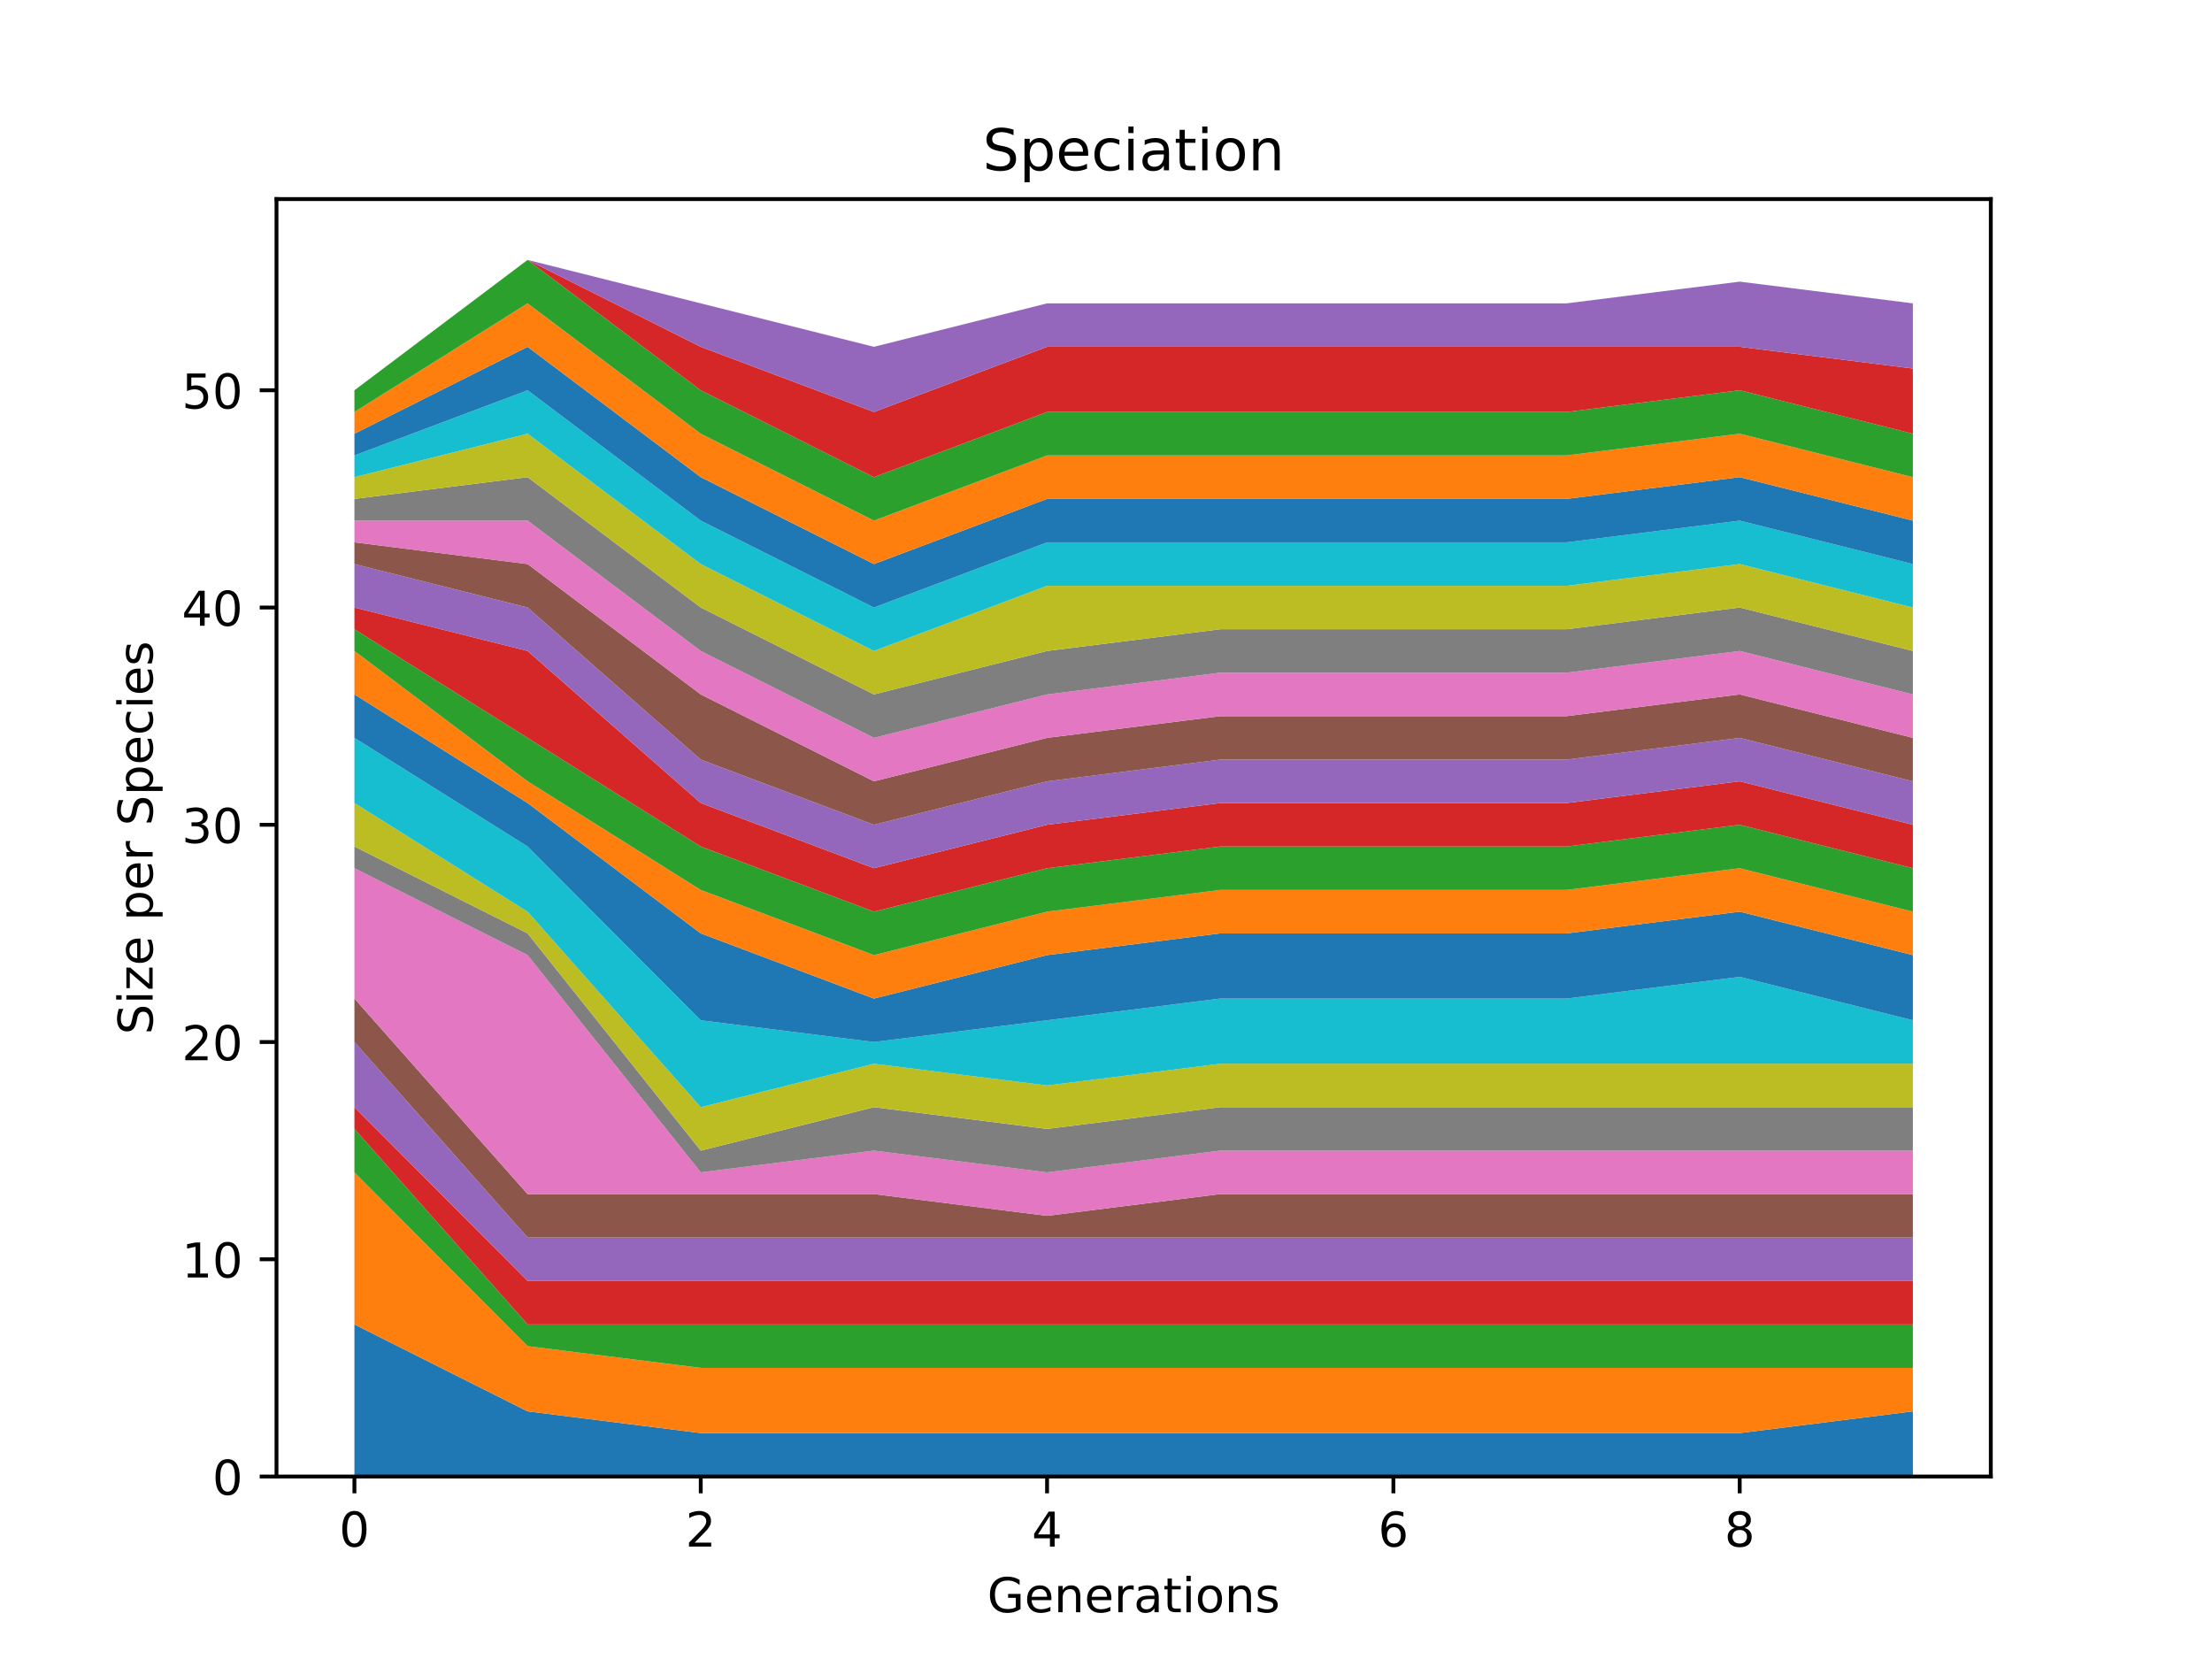 <?xml version="1.0" encoding="utf-8" standalone="no"?>
<!DOCTYPE svg PUBLIC "-//W3C//DTD SVG 1.1//EN"
  "http://www.w3.org/Graphics/SVG/1.1/DTD/svg11.dtd">
<!-- Created with matplotlib (http://matplotlib.org/) -->
<svg height="345.6pt" version="1.1" viewBox="0 0 460.8 345.6" width="460.8pt" xmlns="http://www.w3.org/2000/svg" xmlns:xlink="http://www.w3.org/1999/xlink">
 <defs>
  <style type="text/css">
*{stroke-linecap:butt;stroke-linejoin:round;}
  </style>
 </defs>
 <g id="figure_1">
  <g id="patch_1">
   <path d="M 0 345.6 
L 460.8 345.6 
L 460.8 0 
L 0 0 
z
" style="fill:#ffffff;"/>
  </g>
  <g id="axes_1">
   <g id="patch_2">
    <path d="M 57.6 307.584 
L 414.72 307.584 
L 414.72 41.472 
L 57.6 41.472 
z
" style="fill:#ffffff;"/>
   </g>
   <g id="PolyCollection_1">
    <path clip-path="url(#pe010263b0f)" d="M 73.833 275.904 
L 73.833 307.584 
L 109.905 307.584 
L 145.978 307.584 
L 182.051 307.584 
L 218.124 307.584 
L 254.196 307.584 
L 290.269 307.584 
L 326.342 307.584 
L 362.415 307.584 
L 398.487 307.584 
L 398.487 294.007 
L 398.487 294.007 
L 362.415 298.533 
L 326.342 298.533 
L 290.269 298.533 
L 254.196 298.533 
L 218.124 298.533 
L 182.051 298.533 
L 145.978 298.533 
L 109.905 294.007 
L 73.833 275.904 
z
" style="fill:#1f77b4;"/>
   </g>
   <g id="PolyCollection_2">
    <path clip-path="url(#pe010263b0f)" d="M 73.833 244.224 
L 73.833 275.904 
L 109.905 294.007 
L 145.978 298.533 
L 182.051 298.533 
L 218.124 298.533 
L 254.196 298.533 
L 290.269 298.533 
L 326.342 298.533 
L 362.415 298.533 
L 398.487 294.007 
L 398.487 284.955 
L 398.487 284.955 
L 362.415 284.955 
L 326.342 284.955 
L 290.269 284.955 
L 254.196 284.955 
L 218.124 284.955 
L 182.051 284.955 
L 145.978 284.955 
L 109.905 280.43 
L 73.833 244.224 
z
" style="fill:#ff7f0e;"/>
   </g>
   <g id="PolyCollection_3">
    <path clip-path="url(#pe010263b0f)" d="M 73.833 235.173 
L 73.833 244.224 
L 109.905 280.43 
L 145.978 284.955 
L 182.051 284.955 
L 218.124 284.955 
L 254.196 284.955 
L 290.269 284.955 
L 326.342 284.955 
L 362.415 284.955 
L 398.487 284.955 
L 398.487 275.904 
L 398.487 275.904 
L 362.415 275.904 
L 326.342 275.904 
L 290.269 275.904 
L 254.196 275.904 
L 218.124 275.904 
L 182.051 275.904 
L 145.978 275.904 
L 109.905 275.904 
L 73.833 235.173 
z
" style="fill:#2ca02c;"/>
   </g>
   <g id="PolyCollection_4">
    <path clip-path="url(#pe010263b0f)" d="M 73.833 230.647 
L 73.833 235.173 
L 109.905 275.904 
L 145.978 275.904 
L 182.051 275.904 
L 218.124 275.904 
L 254.196 275.904 
L 290.269 275.904 
L 326.342 275.904 
L 362.415 275.904 
L 398.487 275.904 
L 398.487 266.853 
L 398.487 266.853 
L 362.415 266.853 
L 326.342 266.853 
L 290.269 266.853 
L 254.196 266.853 
L 218.124 266.853 
L 182.051 266.853 
L 145.978 266.853 
L 109.905 266.853 
L 73.833 230.647 
z
" style="fill:#d62728;"/>
   </g>
   <g id="PolyCollection_5">
    <path clip-path="url(#pe010263b0f)" d="M 73.833 217.07 
L 73.833 230.647 
L 109.905 266.853 
L 145.978 266.853 
L 182.051 266.853 
L 218.124 266.853 
L 254.196 266.853 
L 290.269 266.853 
L 326.342 266.853 
L 362.415 266.853 
L 398.487 266.853 
L 398.487 257.801 
L 398.487 257.801 
L 362.415 257.801 
L 326.342 257.801 
L 290.269 257.801 
L 254.196 257.801 
L 218.124 257.801 
L 182.051 257.801 
L 145.978 257.801 
L 109.905 257.801 
L 73.833 217.07 
z
" style="fill:#9467bd;"/>
   </g>
   <g id="PolyCollection_6">
    <path clip-path="url(#pe010263b0f)" d="M 73.833 208.018 
L 73.833 217.07 
L 109.905 257.801 
L 145.978 257.801 
L 182.051 257.801 
L 218.124 257.801 
L 254.196 257.801 
L 290.269 257.801 
L 326.342 257.801 
L 362.415 257.801 
L 398.487 257.801 
L 398.487 248.75 
L 398.487 248.75 
L 362.415 248.75 
L 326.342 248.75 
L 290.269 248.75 
L 254.196 248.75 
L 218.124 253.275 
L 182.051 248.75 
L 145.978 248.75 
L 109.905 248.75 
L 73.833 208.018 
z
" style="fill:#8c564b;"/>
   </g>
   <g id="PolyCollection_7">
    <path clip-path="url(#pe010263b0f)" d="M 73.833 180.864 
L 73.833 208.018 
L 109.905 248.75 
L 145.978 248.75 
L 182.051 248.75 
L 218.124 253.275 
L 254.196 248.75 
L 290.269 248.75 
L 326.342 248.75 
L 362.415 248.75 
L 398.487 248.75 
L 398.487 239.698 
L 398.487 239.698 
L 362.415 239.698 
L 326.342 239.698 
L 290.269 239.698 
L 254.196 239.698 
L 218.124 244.224 
L 182.051 239.698 
L 145.978 244.224 
L 109.905 198.967 
L 73.833 180.864 
z
" style="fill:#e377c2;"/>
   </g>
   <g id="PolyCollection_8">
    <path clip-path="url(#pe010263b0f)" d="M 73.833 176.338 
L 73.833 180.864 
L 109.905 198.967 
L 145.978 244.224 
L 182.051 239.698 
L 218.124 244.224 
L 254.196 239.698 
L 290.269 239.698 
L 326.342 239.698 
L 362.415 239.698 
L 398.487 239.698 
L 398.487 230.647 
L 398.487 230.647 
L 362.415 230.647 
L 326.342 230.647 
L 290.269 230.647 
L 254.196 230.647 
L 218.124 235.173 
L 182.051 230.647 
L 145.978 239.698 
L 109.905 194.441 
L 73.833 176.338 
z
" style="fill:#7f7f7f;"/>
   </g>
   <g id="PolyCollection_9">
    <path clip-path="url(#pe010263b0f)" d="M 73.833 167.287 
L 73.833 176.338 
L 109.905 194.441 
L 145.978 239.698 
L 182.051 230.647 
L 218.124 235.173 
L 254.196 230.647 
L 290.269 230.647 
L 326.342 230.647 
L 362.415 230.647 
L 398.487 230.647 
L 398.487 221.595 
L 398.487 221.595 
L 362.415 221.595 
L 326.342 221.595 
L 290.269 221.595 
L 254.196 221.595 
L 218.124 226.121 
L 182.051 221.595 
L 145.978 230.647 
L 109.905 189.915 
L 73.833 167.287 
z
" style="fill:#bcbd22;"/>
   </g>
   <g id="PolyCollection_10">
    <path clip-path="url(#pe010263b0f)" d="M 73.833 153.71 
L 73.833 167.287 
L 109.905 189.915 
L 145.978 230.647 
L 182.051 221.595 
L 218.124 226.121 
L 254.196 221.595 
L 290.269 221.595 
L 326.342 221.595 
L 362.415 221.595 
L 398.487 221.595 
L 398.487 212.544 
L 398.487 212.544 
L 362.415 203.493 
L 326.342 208.018 
L 290.269 208.018 
L 254.196 208.018 
L 218.124 212.544 
L 182.051 217.07 
L 145.978 212.544 
L 109.905 176.338 
L 73.833 153.71 
z
" style="fill:#17becf;"/>
   </g>
   <g id="PolyCollection_11">
    <path clip-path="url(#pe010263b0f)" d="M 73.833 144.658 
L 73.833 153.71 
L 109.905 176.338 
L 145.978 212.544 
L 182.051 217.07 
L 218.124 212.544 
L 254.196 208.018 
L 290.269 208.018 
L 326.342 208.018 
L 362.415 203.493 
L 398.487 212.544 
L 398.487 198.967 
L 398.487 198.967 
L 362.415 189.915 
L 326.342 194.441 
L 290.269 194.441 
L 254.196 194.441 
L 218.124 198.967 
L 182.051 208.018 
L 145.978 194.441 
L 109.905 167.287 
L 73.833 144.658 
z
" style="fill:#1f77b4;"/>
   </g>
   <g id="PolyCollection_12">
    <path clip-path="url(#pe010263b0f)" d="M 73.833 135.607 
L 73.833 144.658 
L 109.905 167.287 
L 145.978 194.441 
L 182.051 208.018 
L 218.124 198.967 
L 254.196 194.441 
L 290.269 194.441 
L 326.342 194.441 
L 362.415 189.915 
L 398.487 198.967 
L 398.487 189.915 
L 398.487 189.915 
L 362.415 180.864 
L 326.342 185.39 
L 290.269 185.39 
L 254.196 185.39 
L 218.124 189.915 
L 182.051 198.967 
L 145.978 185.39 
L 109.905 162.761 
L 73.833 135.607 
z
" style="fill:#ff7f0e;"/>
   </g>
   <g id="PolyCollection_13">
    <path clip-path="url(#pe010263b0f)" d="M 73.833 131.081 
L 73.833 135.607 
L 109.905 162.761 
L 145.978 185.39 
L 182.051 198.967 
L 218.124 189.915 
L 254.196 185.39 
L 290.269 185.39 
L 326.342 185.39 
L 362.415 180.864 
L 398.487 189.915 
L 398.487 180.864 
L 398.487 180.864 
L 362.415 171.813 
L 326.342 176.338 
L 290.269 176.338 
L 254.196 176.338 
L 218.124 180.864 
L 182.051 189.915 
L 145.978 176.338 
L 109.905 153.71 
L 73.833 131.081 
z
" style="fill:#2ca02c;"/>
   </g>
   <g id="PolyCollection_14">
    <path clip-path="url(#pe010263b0f)" d="M 73.833 126.555 
L 73.833 131.081 
L 109.905 153.71 
L 145.978 176.338 
L 182.051 189.915 
L 218.124 180.864 
L 254.196 176.338 
L 290.269 176.338 
L 326.342 176.338 
L 362.415 171.813 
L 398.487 180.864 
L 398.487 171.813 
L 398.487 171.813 
L 362.415 162.761 
L 326.342 167.287 
L 290.269 167.287 
L 254.196 167.287 
L 218.124 171.813 
L 182.051 180.864 
L 145.978 167.287 
L 109.905 135.607 
L 73.833 126.555 
z
" style="fill:#d62728;"/>
   </g>
   <g id="PolyCollection_15">
    <path clip-path="url(#pe010263b0f)" d="M 73.833 117.504 
L 73.833 126.555 
L 109.905 135.607 
L 145.978 167.287 
L 182.051 180.864 
L 218.124 171.813 
L 254.196 167.287 
L 290.269 167.287 
L 326.342 167.287 
L 362.415 162.761 
L 398.487 171.813 
L 398.487 162.761 
L 398.487 162.761 
L 362.415 153.71 
L 326.342 158.235 
L 290.269 158.235 
L 254.196 158.235 
L 218.124 162.761 
L 182.051 171.813 
L 145.978 158.235 
L 109.905 126.555 
L 73.833 117.504 
z
" style="fill:#9467bd;"/>
   </g>
   <g id="PolyCollection_16">
    <path clip-path="url(#pe010263b0f)" d="M 73.833 112.978 
L 73.833 117.504 
L 109.905 126.555 
L 145.978 158.235 
L 182.051 171.813 
L 218.124 162.761 
L 254.196 158.235 
L 290.269 158.235 
L 326.342 158.235 
L 362.415 153.71 
L 398.487 162.761 
L 398.487 153.71 
L 398.487 153.71 
L 362.415 144.658 
L 326.342 149.184 
L 290.269 149.184 
L 254.196 149.184 
L 218.124 153.71 
L 182.051 162.761 
L 145.978 144.658 
L 109.905 117.504 
L 73.833 112.978 
z
" style="fill:#8c564b;"/>
   </g>
   <g id="PolyCollection_17">
    <path clip-path="url(#pe010263b0f)" d="M 73.833 108.453 
L 73.833 112.978 
L 109.905 117.504 
L 145.978 144.658 
L 182.051 162.761 
L 218.124 153.71 
L 254.196 149.184 
L 290.269 149.184 
L 326.342 149.184 
L 362.415 144.658 
L 398.487 153.71 
L 398.487 144.658 
L 398.487 144.658 
L 362.415 135.607 
L 326.342 140.133 
L 290.269 140.133 
L 254.196 140.133 
L 218.124 144.658 
L 182.051 153.71 
L 145.978 135.607 
L 109.905 108.453 
L 73.833 108.453 
z
" style="fill:#e377c2;"/>
   </g>
   <g id="PolyCollection_18">
    <path clip-path="url(#pe010263b0f)" d="M 73.833 103.927 
L 73.833 108.453 
L 109.905 108.453 
L 145.978 135.607 
L 182.051 153.71 
L 218.124 144.658 
L 254.196 140.133 
L 290.269 140.133 
L 326.342 140.133 
L 362.415 135.607 
L 398.487 144.658 
L 398.487 135.607 
L 398.487 135.607 
L 362.415 126.555 
L 326.342 131.081 
L 290.269 131.081 
L 254.196 131.081 
L 218.124 135.607 
L 182.051 144.658 
L 145.978 126.555 
L 109.905 99.401 
L 73.833 103.927 
z
" style="fill:#7f7f7f;"/>
   </g>
   <g id="PolyCollection_19">
    <path clip-path="url(#pe010263b0f)" d="M 73.833 99.401 
L 73.833 103.927 
L 109.905 99.401 
L 145.978 126.555 
L 182.051 144.658 
L 218.124 135.607 
L 254.196 131.081 
L 290.269 131.081 
L 326.342 131.081 
L 362.415 126.555 
L 398.487 135.607 
L 398.487 126.555 
L 398.487 126.555 
L 362.415 117.504 
L 326.342 122.03 
L 290.269 122.03 
L 254.196 122.03 
L 218.124 122.03 
L 182.051 135.607 
L 145.978 117.504 
L 109.905 90.35 
L 73.833 99.401 
z
" style="fill:#bcbd22;"/>
   </g>
   <g id="PolyCollection_20">
    <path clip-path="url(#pe010263b0f)" d="M 73.833 94.875 
L 73.833 99.401 
L 109.905 90.35 
L 145.978 117.504 
L 182.051 135.607 
L 218.124 122.03 
L 254.196 122.03 
L 290.269 122.03 
L 326.342 122.03 
L 362.415 117.504 
L 398.487 126.555 
L 398.487 117.504 
L 398.487 117.504 
L 362.415 108.453 
L 326.342 112.978 
L 290.269 112.978 
L 254.196 112.978 
L 218.124 112.978 
L 182.051 126.555 
L 145.978 108.453 
L 109.905 81.298 
L 73.833 94.875 
z
" style="fill:#17becf;"/>
   </g>
   <g id="PolyCollection_21">
    <path clip-path="url(#pe010263b0f)" d="M 73.833 90.35 
L 73.833 94.875 
L 109.905 81.298 
L 145.978 108.453 
L 182.051 126.555 
L 218.124 112.978 
L 254.196 112.978 
L 290.269 112.978 
L 326.342 112.978 
L 362.415 108.453 
L 398.487 117.504 
L 398.487 108.453 
L 398.487 108.453 
L 362.415 99.401 
L 326.342 103.927 
L 290.269 103.927 
L 254.196 103.927 
L 218.124 103.927 
L 182.051 117.504 
L 145.978 99.401 
L 109.905 72.247 
L 73.833 90.35 
z
" style="fill:#1f77b4;"/>
   </g>
   <g id="PolyCollection_22">
    <path clip-path="url(#pe010263b0f)" d="M 73.833 85.824 
L 73.833 90.35 
L 109.905 72.247 
L 145.978 99.401 
L 182.051 117.504 
L 218.124 103.927 
L 254.196 103.927 
L 290.269 103.927 
L 326.342 103.927 
L 362.415 99.401 
L 398.487 108.453 
L 398.487 99.401 
L 398.487 99.401 
L 362.415 90.35 
L 326.342 94.875 
L 290.269 94.875 
L 254.196 94.875 
L 218.124 94.875 
L 182.051 108.453 
L 145.978 90.35 
L 109.905 63.195 
L 73.833 85.824 
z
" style="fill:#ff7f0e;"/>
   </g>
   <g id="PolyCollection_23">
    <path clip-path="url(#pe010263b0f)" d="M 73.833 81.298 
L 73.833 85.824 
L 109.905 63.195 
L 145.978 90.35 
L 182.051 108.453 
L 218.124 94.875 
L 254.196 94.875 
L 290.269 94.875 
L 326.342 94.875 
L 362.415 90.35 
L 398.487 99.401 
L 398.487 90.35 
L 398.487 90.35 
L 362.415 81.298 
L 326.342 85.824 
L 290.269 85.824 
L 254.196 85.824 
L 218.124 85.824 
L 182.051 99.401 
L 145.978 81.298 
L 109.905 54.144 
L 73.833 81.298 
z
" style="fill:#2ca02c;"/>
   </g>
   <g id="PolyCollection_24">
    <path clip-path="url(#pe010263b0f)" d="M 73.833 81.298 
L 73.833 81.298 
L 109.905 54.144 
L 145.978 81.298 
L 182.051 99.401 
L 218.124 85.824 
L 254.196 85.824 
L 290.269 85.824 
L 326.342 85.824 
L 362.415 81.298 
L 398.487 90.35 
L 398.487 76.773 
L 398.487 76.773 
L 362.415 72.247 
L 326.342 72.247 
L 290.269 72.247 
L 254.196 72.247 
L 218.124 72.247 
L 182.051 85.824 
L 145.978 72.247 
L 109.905 54.144 
L 73.833 81.298 
z
" style="fill:#d62728;"/>
   </g>
   <g id="PolyCollection_25">
    <path clip-path="url(#pe010263b0f)" d="M 73.833 81.298 
L 73.833 81.298 
L 109.905 54.144 
L 145.978 72.247 
L 182.051 85.824 
L 218.124 72.247 
L 254.196 72.247 
L 290.269 72.247 
L 326.342 72.247 
L 362.415 72.247 
L 398.487 76.773 
L 398.487 63.195 
L 398.487 63.195 
L 362.415 58.67 
L 326.342 63.195 
L 290.269 63.195 
L 254.196 63.195 
L 218.124 63.195 
L 182.051 72.247 
L 145.978 63.195 
L 109.905 54.144 
L 73.833 81.298 
z
" style="fill:#9467bd;"/>
   </g>
   <g id="matplotlib.axis_1">
    <g id="xtick_1">
     <g id="line2d_1">
      <defs>
       <path d="M 0 0 
L 0 3.5 
" id="m2b6fad2e27" style="stroke:#000000;stroke-width:0.8;"/>
      </defs>
      <g>
       <use style="stroke:#000000;stroke-width:0.8;" x="73.833" xlink:href="#m2b6fad2e27" y="307.584"/>
      </g>
     </g>
     <g id="text_1">
      <!-- 0 -->
      <defs>
       <path d="M 31.781 66.406 
Q 24.172 66.406 20.328 58.906 
Q 16.5 51.422 16.5 36.375 
Q 16.5 21.391 20.328 13.891 
Q 24.172 6.391 31.781 6.391 
Q 39.453 6.391 43.281 13.891 
Q 47.125 21.391 47.125 36.375 
Q 47.125 51.422 43.281 58.906 
Q 39.453 66.406 31.781 66.406 
z
M 31.781 74.219 
Q 44.047 74.219 50.516 64.516 
Q 56.984 54.828 56.984 36.375 
Q 56.984 17.969 50.516 8.266 
Q 44.047 -1.422 31.781 -1.422 
Q 19.531 -1.422 13.062 8.266 
Q 6.594 17.969 6.594 36.375 
Q 6.594 54.828 13.062 64.516 
Q 19.531 74.219 31.781 74.219 
z
" id="DejaVuSans-30"/>
      </defs>
      <g transform="translate(70.651 322.182)scale(0.1 -0.1)">
       <use xlink:href="#DejaVuSans-30"/>
      </g>
     </g>
    </g>
    <g id="xtick_2">
     <g id="line2d_2">
      <g>
       <use style="stroke:#000000;stroke-width:0.8;" x="145.978" xlink:href="#m2b6fad2e27" y="307.584"/>
      </g>
     </g>
     <g id="text_2">
      <!-- 2 -->
      <defs>
       <path d="M 19.188 8.297 
L 53.609 8.297 
L 53.609 0 
L 7.328 0 
L 7.328 8.297 
Q 12.938 14.109 22.625 23.891 
Q 32.328 33.688 34.812 36.531 
Q 39.547 41.844 41.422 45.531 
Q 43.312 49.219 43.312 52.781 
Q 43.312 58.594 39.234 62.25 
Q 35.156 65.922 28.609 65.922 
Q 23.969 65.922 18.812 64.312 
Q 13.672 62.703 7.812 59.422 
L 7.812 69.391 
Q 13.766 71.781 18.938 73 
Q 24.125 74.219 28.422 74.219 
Q 39.75 74.219 46.484 68.547 
Q 53.219 62.891 53.219 53.422 
Q 53.219 48.922 51.531 44.891 
Q 49.859 40.875 45.406 35.406 
Q 44.188 33.984 37.641 27.219 
Q 31.109 20.453 19.188 8.297 
z
" id="DejaVuSans-32"/>
      </defs>
      <g transform="translate(142.797 322.182)scale(0.1 -0.1)">
       <use xlink:href="#DejaVuSans-32"/>
      </g>
     </g>
    </g>
    <g id="xtick_3">
     <g id="line2d_3">
      <g>
       <use style="stroke:#000000;stroke-width:0.8;" x="218.124" xlink:href="#m2b6fad2e27" y="307.584"/>
      </g>
     </g>
     <g id="text_3">
      <!-- 4 -->
      <defs>
       <path d="M 37.797 64.312 
L 12.891 25.391 
L 37.797 25.391 
z
M 35.203 72.906 
L 47.609 72.906 
L 47.609 25.391 
L 58.016 25.391 
L 58.016 17.188 
L 47.609 17.188 
L 47.609 0 
L 37.797 0 
L 37.797 17.188 
L 4.891 17.188 
L 4.891 26.703 
z
" id="DejaVuSans-34"/>
      </defs>
      <g transform="translate(214.942 322.182)scale(0.1 -0.1)">
       <use xlink:href="#DejaVuSans-34"/>
      </g>
     </g>
    </g>
    <g id="xtick_4">
     <g id="line2d_4">
      <g>
       <use style="stroke:#000000;stroke-width:0.8;" x="290.269" xlink:href="#m2b6fad2e27" y="307.584"/>
      </g>
     </g>
     <g id="text_4">
      <!-- 6 -->
      <defs>
       <path d="M 33.016 40.375 
Q 26.375 40.375 22.484 35.828 
Q 18.609 31.297 18.609 23.391 
Q 18.609 15.531 22.484 10.953 
Q 26.375 6.391 33.016 6.391 
Q 39.656 6.391 43.531 10.953 
Q 47.406 15.531 47.406 23.391 
Q 47.406 31.297 43.531 35.828 
Q 39.656 40.375 33.016 40.375 
z
M 52.594 71.297 
L 52.594 62.312 
Q 48.875 64.062 45.094 64.984 
Q 41.312 65.922 37.594 65.922 
Q 27.828 65.922 22.672 59.328 
Q 17.531 52.734 16.797 39.406 
Q 19.672 43.656 24.016 45.922 
Q 28.375 48.188 33.594 48.188 
Q 44.578 48.188 50.953 41.516 
Q 57.328 34.859 57.328 23.391 
Q 57.328 12.156 50.688 5.359 
Q 44.047 -1.422 33.016 -1.422 
Q 20.359 -1.422 13.672 8.266 
Q 6.984 17.969 6.984 36.375 
Q 6.984 53.656 15.188 63.938 
Q 23.391 74.219 37.203 74.219 
Q 40.922 74.219 44.703 73.484 
Q 48.484 72.75 52.594 71.297 
z
" id="DejaVuSans-36"/>
      </defs>
      <g transform="translate(287.088 322.182)scale(0.1 -0.1)">
       <use xlink:href="#DejaVuSans-36"/>
      </g>
     </g>
    </g>
    <g id="xtick_5">
     <g id="line2d_5">
      <g>
       <use style="stroke:#000000;stroke-width:0.8;" x="362.415" xlink:href="#m2b6fad2e27" y="307.584"/>
      </g>
     </g>
     <g id="text_5">
      <!-- 8 -->
      <defs>
       <path d="M 31.781 34.625 
Q 24.75 34.625 20.719 30.859 
Q 16.703 27.094 16.703 20.516 
Q 16.703 13.922 20.719 10.156 
Q 24.75 6.391 31.781 6.391 
Q 38.812 6.391 42.859 10.172 
Q 46.922 13.969 46.922 20.516 
Q 46.922 27.094 42.891 30.859 
Q 38.875 34.625 31.781 34.625 
z
M 21.922 38.812 
Q 15.578 40.375 12.031 44.719 
Q 8.5 49.078 8.5 55.328 
Q 8.5 64.062 14.719 69.141 
Q 20.953 74.219 31.781 74.219 
Q 42.672 74.219 48.875 69.141 
Q 55.078 64.062 55.078 55.328 
Q 55.078 49.078 51.531 44.719 
Q 48 40.375 41.703 38.812 
Q 48.828 37.156 52.797 32.312 
Q 56.781 27.484 56.781 20.516 
Q 56.781 9.906 50.312 4.234 
Q 43.844 -1.422 31.781 -1.422 
Q 19.734 -1.422 13.25 4.234 
Q 6.781 9.906 6.781 20.516 
Q 6.781 27.484 10.781 32.312 
Q 14.797 37.156 21.922 38.812 
z
M 18.312 54.391 
Q 18.312 48.734 21.844 45.562 
Q 25.391 42.391 31.781 42.391 
Q 38.141 42.391 41.719 45.562 
Q 45.312 48.734 45.312 54.391 
Q 45.312 60.062 41.719 63.234 
Q 38.141 66.406 31.781 66.406 
Q 25.391 66.406 21.844 63.234 
Q 18.312 60.062 18.312 54.391 
z
" id="DejaVuSans-38"/>
      </defs>
      <g transform="translate(359.233 322.182)scale(0.1 -0.1)">
       <use xlink:href="#DejaVuSans-38"/>
      </g>
     </g>
    </g>
    <g id="text_6">
     <!-- Generations -->
     <defs>
      <path d="M 59.516 10.406 
L 59.516 29.984 
L 43.406 29.984 
L 43.406 38.094 
L 69.281 38.094 
L 69.281 6.781 
Q 63.578 2.734 56.688 0.656 
Q 49.812 -1.422 42 -1.422 
Q 24.906 -1.422 15.25 8.562 
Q 5.609 18.562 5.609 36.375 
Q 5.609 54.25 15.25 64.234 
Q 24.906 74.219 42 74.219 
Q 49.125 74.219 55.547 72.453 
Q 61.969 70.703 67.391 67.281 
L 67.391 56.781 
Q 61.922 61.422 55.766 63.766 
Q 49.609 66.109 42.828 66.109 
Q 29.438 66.109 22.719 58.641 
Q 16.016 51.172 16.016 36.375 
Q 16.016 21.625 22.719 14.156 
Q 29.438 6.688 42.828 6.688 
Q 48.047 6.688 52.141 7.594 
Q 56.25 8.5 59.516 10.406 
z
" id="DejaVuSans-47"/>
      <path d="M 56.203 29.594 
L 56.203 25.203 
L 14.891 25.203 
Q 15.484 15.922 20.484 11.062 
Q 25.484 6.203 34.422 6.203 
Q 39.594 6.203 44.453 7.469 
Q 49.312 8.734 54.109 11.281 
L 54.109 2.781 
Q 49.266 0.734 44.188 -0.344 
Q 39.109 -1.422 33.891 -1.422 
Q 20.797 -1.422 13.156 6.188 
Q 5.516 13.812 5.516 26.812 
Q 5.516 40.234 12.766 48.109 
Q 20.016 56 32.328 56 
Q 43.359 56 49.781 48.891 
Q 56.203 41.797 56.203 29.594 
z
M 47.219 32.234 
Q 47.125 39.594 43.094 43.984 
Q 39.062 48.391 32.422 48.391 
Q 24.906 48.391 20.391 44.141 
Q 15.875 39.891 15.188 32.172 
z
" id="DejaVuSans-65"/>
      <path d="M 54.891 33.016 
L 54.891 0 
L 45.906 0 
L 45.906 32.719 
Q 45.906 40.484 42.875 44.328 
Q 39.844 48.188 33.797 48.188 
Q 26.516 48.188 22.312 43.547 
Q 18.109 38.922 18.109 30.906 
L 18.109 0 
L 9.078 0 
L 9.078 54.688 
L 18.109 54.688 
L 18.109 46.188 
Q 21.344 51.125 25.703 53.562 
Q 30.078 56 35.797 56 
Q 45.219 56 50.047 50.172 
Q 54.891 44.344 54.891 33.016 
z
" id="DejaVuSans-6e"/>
      <path d="M 41.109 46.297 
Q 39.594 47.172 37.812 47.578 
Q 36.031 48 33.891 48 
Q 26.266 48 22.188 43.047 
Q 18.109 38.094 18.109 28.812 
L 18.109 0 
L 9.078 0 
L 9.078 54.688 
L 18.109 54.688 
L 18.109 46.188 
Q 20.953 51.172 25.484 53.578 
Q 30.031 56 36.531 56 
Q 37.453 56 38.578 55.875 
Q 39.703 55.766 41.062 55.516 
z
" id="DejaVuSans-72"/>
      <path d="M 34.281 27.484 
Q 23.391 27.484 19.188 25 
Q 14.984 22.516 14.984 16.5 
Q 14.984 11.719 18.141 8.906 
Q 21.297 6.109 26.703 6.109 
Q 34.188 6.109 38.703 11.406 
Q 43.219 16.703 43.219 25.484 
L 43.219 27.484 
z
M 52.203 31.203 
L 52.203 0 
L 43.219 0 
L 43.219 8.297 
Q 40.141 3.328 35.547 0.953 
Q 30.953 -1.422 24.312 -1.422 
Q 15.922 -1.422 10.953 3.297 
Q 6 8.016 6 15.922 
Q 6 25.141 12.172 29.828 
Q 18.359 34.516 30.609 34.516 
L 43.219 34.516 
L 43.219 35.406 
Q 43.219 41.609 39.141 45 
Q 35.062 48.391 27.688 48.391 
Q 23 48.391 18.547 47.266 
Q 14.109 46.141 10.016 43.891 
L 10.016 52.203 
Q 14.938 54.109 19.578 55.047 
Q 24.219 56 28.609 56 
Q 40.484 56 46.344 49.844 
Q 52.203 43.703 52.203 31.203 
z
" id="DejaVuSans-61"/>
      <path d="M 18.312 70.219 
L 18.312 54.688 
L 36.812 54.688 
L 36.812 47.703 
L 18.312 47.703 
L 18.312 18.016 
Q 18.312 11.328 20.141 9.422 
Q 21.969 7.516 27.594 7.516 
L 36.812 7.516 
L 36.812 0 
L 27.594 0 
Q 17.188 0 13.234 3.875 
Q 9.281 7.766 9.281 18.016 
L 9.281 47.703 
L 2.688 47.703 
L 2.688 54.688 
L 9.281 54.688 
L 9.281 70.219 
z
" id="DejaVuSans-74"/>
      <path d="M 9.422 54.688 
L 18.406 54.688 
L 18.406 0 
L 9.422 0 
z
M 9.422 75.984 
L 18.406 75.984 
L 18.406 64.594 
L 9.422 64.594 
z
" id="DejaVuSans-69"/>
      <path d="M 30.609 48.391 
Q 23.391 48.391 19.188 42.75 
Q 14.984 37.109 14.984 27.297 
Q 14.984 17.484 19.156 11.844 
Q 23.344 6.203 30.609 6.203 
Q 37.797 6.203 41.984 11.859 
Q 46.188 17.531 46.188 27.297 
Q 46.188 37.016 41.984 42.703 
Q 37.797 48.391 30.609 48.391 
z
M 30.609 56 
Q 42.328 56 49.016 48.375 
Q 55.719 40.766 55.719 27.297 
Q 55.719 13.875 49.016 6.219 
Q 42.328 -1.422 30.609 -1.422 
Q 18.844 -1.422 12.172 6.219 
Q 5.516 13.875 5.516 27.297 
Q 5.516 40.766 12.172 48.375 
Q 18.844 56 30.609 56 
z
" id="DejaVuSans-6f"/>
      <path d="M 44.281 53.078 
L 44.281 44.578 
Q 40.484 46.531 36.375 47.5 
Q 32.281 48.484 27.875 48.484 
Q 21.188 48.484 17.844 46.438 
Q 14.5 44.391 14.5 40.281 
Q 14.5 37.156 16.891 35.375 
Q 19.281 33.594 26.516 31.984 
L 29.594 31.297 
Q 39.156 29.25 43.188 25.516 
Q 47.219 21.781 47.219 15.094 
Q 47.219 7.469 41.188 3.016 
Q 35.156 -1.422 24.609 -1.422 
Q 20.219 -1.422 15.453 -0.562 
Q 10.688 0.297 5.422 2 
L 5.422 11.281 
Q 10.406 8.688 15.234 7.391 
Q 20.062 6.109 24.812 6.109 
Q 31.156 6.109 34.562 8.281 
Q 37.984 10.453 37.984 14.406 
Q 37.984 18.062 35.516 20.016 
Q 33.062 21.969 24.703 23.781 
L 21.578 24.516 
Q 13.234 26.266 9.516 29.906 
Q 5.812 33.547 5.812 39.891 
Q 5.812 47.609 11.281 51.797 
Q 16.75 56 26.812 56 
Q 31.781 56 36.172 55.266 
Q 40.578 54.547 44.281 53.078 
z
" id="DejaVuSans-73"/>
     </defs>
     <g transform="translate(205.662 335.861)scale(0.1 -0.1)">
      <use xlink:href="#DejaVuSans-47"/>
      <use x="77.49" xlink:href="#DejaVuSans-65"/>
      <use x="139.014" xlink:href="#DejaVuSans-6e"/>
      <use x="202.393" xlink:href="#DejaVuSans-65"/>
      <use x="263.916" xlink:href="#DejaVuSans-72"/>
      <use x="305.029" xlink:href="#DejaVuSans-61"/>
      <use x="366.309" xlink:href="#DejaVuSans-74"/>
      <use x="405.518" xlink:href="#DejaVuSans-69"/>
      <use x="433.301" xlink:href="#DejaVuSans-6f"/>
      <use x="494.482" xlink:href="#DejaVuSans-6e"/>
      <use x="557.861" xlink:href="#DejaVuSans-73"/>
     </g>
    </g>
   </g>
   <g id="matplotlib.axis_2">
    <g id="ytick_1">
     <g id="line2d_6">
      <defs>
       <path d="M 0 0 
L -3.5 0 
" id="me763dcf8f3" style="stroke:#000000;stroke-width:0.8;"/>
      </defs>
      <g>
       <use style="stroke:#000000;stroke-width:0.8;" x="57.6" xlink:href="#me763dcf8f3" y="307.584"/>
      </g>
     </g>
     <g id="text_7">
      <!-- 0 -->
      <g transform="translate(44.237 311.383)scale(0.1 -0.1)">
       <use xlink:href="#DejaVuSans-30"/>
      </g>
     </g>
    </g>
    <g id="ytick_2">
     <g id="line2d_7">
      <g>
       <use style="stroke:#000000;stroke-width:0.8;" x="57.6" xlink:href="#me763dcf8f3" y="262.327"/>
      </g>
     </g>
     <g id="text_8">
      <!-- 10 -->
      <defs>
       <path d="M 12.406 8.297 
L 28.516 8.297 
L 28.516 63.922 
L 10.984 60.406 
L 10.984 69.391 
L 28.422 72.906 
L 38.281 72.906 
L 38.281 8.297 
L 54.391 8.297 
L 54.391 0 
L 12.406 0 
z
" id="DejaVuSans-31"/>
      </defs>
      <g transform="translate(37.875 266.126)scale(0.1 -0.1)">
       <use xlink:href="#DejaVuSans-31"/>
       <use x="63.623" xlink:href="#DejaVuSans-30"/>
      </g>
     </g>
    </g>
    <g id="ytick_3">
     <g id="line2d_8">
      <g>
       <use style="stroke:#000000;stroke-width:0.8;" x="57.6" xlink:href="#me763dcf8f3" y="217.07"/>
      </g>
     </g>
     <g id="text_9">
      <!-- 20 -->
      <g transform="translate(37.875 220.869)scale(0.1 -0.1)">
       <use xlink:href="#DejaVuSans-32"/>
       <use x="63.623" xlink:href="#DejaVuSans-30"/>
      </g>
     </g>
    </g>
    <g id="ytick_4">
     <g id="line2d_9">
      <g>
       <use style="stroke:#000000;stroke-width:0.8;" x="57.6" xlink:href="#me763dcf8f3" y="171.813"/>
      </g>
     </g>
     <g id="text_10">
      <!-- 30 -->
      <defs>
       <path d="M 40.578 39.312 
Q 47.656 37.797 51.625 33 
Q 55.609 28.219 55.609 21.188 
Q 55.609 10.406 48.188 4.484 
Q 40.766 -1.422 27.094 -1.422 
Q 22.516 -1.422 17.656 -0.516 
Q 12.797 0.391 7.625 2.203 
L 7.625 11.719 
Q 11.719 9.328 16.594 8.109 
Q 21.484 6.891 26.812 6.891 
Q 36.078 6.891 40.938 10.547 
Q 45.797 14.203 45.797 21.188 
Q 45.797 27.641 41.281 31.266 
Q 36.766 34.906 28.719 34.906 
L 20.219 34.906 
L 20.219 43.016 
L 29.109 43.016 
Q 36.375 43.016 40.234 45.922 
Q 44.094 48.828 44.094 54.297 
Q 44.094 59.906 40.109 62.906 
Q 36.141 65.922 28.719 65.922 
Q 24.656 65.922 20.016 65.031 
Q 15.375 64.156 9.812 62.312 
L 9.812 71.094 
Q 15.438 72.656 20.344 73.438 
Q 25.25 74.219 29.594 74.219 
Q 40.828 74.219 47.359 69.109 
Q 53.906 64.016 53.906 55.328 
Q 53.906 49.266 50.438 45.094 
Q 46.969 40.922 40.578 39.312 
z
" id="DejaVuSans-33"/>
      </defs>
      <g transform="translate(37.875 175.612)scale(0.1 -0.1)">
       <use xlink:href="#DejaVuSans-33"/>
       <use x="63.623" xlink:href="#DejaVuSans-30"/>
      </g>
     </g>
    </g>
    <g id="ytick_5">
     <g id="line2d_10">
      <g>
       <use style="stroke:#000000;stroke-width:0.8;" x="57.6" xlink:href="#me763dcf8f3" y="126.555"/>
      </g>
     </g>
     <g id="text_11">
      <!-- 40 -->
      <g transform="translate(37.875 130.355)scale(0.1 -0.1)">
       <use xlink:href="#DejaVuSans-34"/>
       <use x="63.623" xlink:href="#DejaVuSans-30"/>
      </g>
     </g>
    </g>
    <g id="ytick_6">
     <g id="line2d_11">
      <g>
       <use style="stroke:#000000;stroke-width:0.8;" x="57.6" xlink:href="#me763dcf8f3" y="81.298"/>
      </g>
     </g>
     <g id="text_12">
      <!-- 50 -->
      <defs>
       <path d="M 10.797 72.906 
L 49.516 72.906 
L 49.516 64.594 
L 19.828 64.594 
L 19.828 46.734 
Q 21.969 47.469 24.109 47.828 
Q 26.266 48.188 28.422 48.188 
Q 40.625 48.188 47.75 41.5 
Q 54.891 34.812 54.891 23.391 
Q 54.891 11.625 47.562 5.094 
Q 40.234 -1.422 26.906 -1.422 
Q 22.312 -1.422 17.547 -0.641 
Q 12.797 0.141 7.719 1.703 
L 7.719 11.625 
Q 12.109 9.234 16.797 8.062 
Q 21.484 6.891 26.703 6.891 
Q 35.156 6.891 40.078 11.328 
Q 45.016 15.766 45.016 23.391 
Q 45.016 31 40.078 35.438 
Q 35.156 39.891 26.703 39.891 
Q 22.75 39.891 18.812 39.016 
Q 14.891 38.141 10.797 36.281 
z
" id="DejaVuSans-35"/>
      </defs>
      <g transform="translate(37.875 85.098)scale(0.1 -0.1)">
       <use xlink:href="#DejaVuSans-35"/>
       <use x="63.623" xlink:href="#DejaVuSans-30"/>
      </g>
     </g>
    </g>
    <g id="text_13">
     <!-- Size per Species -->
     <defs>
      <path d="M 53.516 70.516 
L 53.516 60.891 
Q 47.906 63.578 42.922 64.891 
Q 37.938 66.219 33.297 66.219 
Q 25.25 66.219 20.875 63.094 
Q 16.5 59.969 16.5 54.203 
Q 16.5 49.359 19.406 46.891 
Q 22.312 44.438 30.422 42.922 
L 36.375 41.703 
Q 47.406 39.594 52.656 34.297 
Q 57.906 29 57.906 20.125 
Q 57.906 9.516 50.797 4.047 
Q 43.703 -1.422 29.984 -1.422 
Q 24.812 -1.422 18.969 -0.25 
Q 13.141 0.922 6.891 3.219 
L 6.891 13.375 
Q 12.891 10.016 18.656 8.297 
Q 24.422 6.594 29.984 6.594 
Q 38.422 6.594 43.016 9.906 
Q 47.609 13.234 47.609 19.391 
Q 47.609 24.75 44.312 27.781 
Q 41.016 30.812 33.5 32.328 
L 27.484 33.5 
Q 16.453 35.688 11.516 40.375 
Q 6.594 45.062 6.594 53.422 
Q 6.594 63.094 13.406 68.656 
Q 20.219 74.219 32.172 74.219 
Q 37.312 74.219 42.625 73.281 
Q 47.953 72.359 53.516 70.516 
z
" id="DejaVuSans-53"/>
      <path d="M 5.516 54.688 
L 48.188 54.688 
L 48.188 46.484 
L 14.406 7.172 
L 48.188 7.172 
L 48.188 0 
L 4.297 0 
L 4.297 8.203 
L 38.094 47.516 
L 5.516 47.516 
z
" id="DejaVuSans-7a"/>
      <path id="DejaVuSans-20"/>
      <path d="M 18.109 8.203 
L 18.109 -20.797 
L 9.078 -20.797 
L 9.078 54.688 
L 18.109 54.688 
L 18.109 46.391 
Q 20.953 51.266 25.266 53.625 
Q 29.594 56 35.594 56 
Q 45.562 56 51.781 48.094 
Q 58.016 40.188 58.016 27.297 
Q 58.016 14.406 51.781 6.484 
Q 45.562 -1.422 35.594 -1.422 
Q 29.594 -1.422 25.266 0.953 
Q 20.953 3.328 18.109 8.203 
z
M 48.688 27.297 
Q 48.688 37.203 44.609 42.844 
Q 40.531 48.484 33.406 48.484 
Q 26.266 48.484 22.188 42.844 
Q 18.109 37.203 18.109 27.297 
Q 18.109 17.391 22.188 11.75 
Q 26.266 6.109 33.406 6.109 
Q 40.531 6.109 44.609 11.75 
Q 48.688 17.391 48.688 27.297 
z
" id="DejaVuSans-70"/>
      <path d="M 48.781 52.594 
L 48.781 44.188 
Q 44.969 46.297 41.141 47.344 
Q 37.312 48.391 33.406 48.391 
Q 24.656 48.391 19.812 42.844 
Q 14.984 37.312 14.984 27.297 
Q 14.984 17.281 19.812 11.734 
Q 24.656 6.203 33.406 6.203 
Q 37.312 6.203 41.141 7.25 
Q 44.969 8.297 48.781 10.406 
L 48.781 2.094 
Q 45.016 0.344 40.984 -0.531 
Q 36.969 -1.422 32.422 -1.422 
Q 20.062 -1.422 12.781 6.344 
Q 5.516 14.109 5.516 27.297 
Q 5.516 40.672 12.859 48.328 
Q 20.219 56 33.016 56 
Q 37.156 56 41.109 55.141 
Q 45.062 54.297 48.781 52.594 
z
" id="DejaVuSans-63"/>
     </defs>
     <g transform="translate(31.795 215.521)rotate(-90)scale(0.1 -0.1)">
      <use xlink:href="#DejaVuSans-53"/>
      <use x="63.477" xlink:href="#DejaVuSans-69"/>
      <use x="91.26" xlink:href="#DejaVuSans-7a"/>
      <use x="143.75" xlink:href="#DejaVuSans-65"/>
      <use x="205.273" xlink:href="#DejaVuSans-20"/>
      <use x="237.061" xlink:href="#DejaVuSans-70"/>
      <use x="300.537" xlink:href="#DejaVuSans-65"/>
      <use x="362.061" xlink:href="#DejaVuSans-72"/>
      <use x="403.174" xlink:href="#DejaVuSans-20"/>
      <use x="434.961" xlink:href="#DejaVuSans-53"/>
      <use x="498.438" xlink:href="#DejaVuSans-70"/>
      <use x="561.914" xlink:href="#DejaVuSans-65"/>
      <use x="623.438" xlink:href="#DejaVuSans-63"/>
      <use x="678.418" xlink:href="#DejaVuSans-69"/>
      <use x="706.201" xlink:href="#DejaVuSans-65"/>
      <use x="767.725" xlink:href="#DejaVuSans-73"/>
     </g>
    </g>
   </g>
   <g id="patch_3">
    <path d="M 57.6 307.584 
L 57.6 41.472 
" style="fill:none;stroke:#000000;stroke-linecap:square;stroke-linejoin:miter;stroke-width:0.8;"/>
   </g>
   <g id="patch_4">
    <path d="M 414.72 307.584 
L 414.72 41.472 
" style="fill:none;stroke:#000000;stroke-linecap:square;stroke-linejoin:miter;stroke-width:0.8;"/>
   </g>
   <g id="patch_5">
    <path d="M 57.6 307.584 
L 414.72 307.584 
" style="fill:none;stroke:#000000;stroke-linecap:square;stroke-linejoin:miter;stroke-width:0.8;"/>
   </g>
   <g id="patch_6">
    <path d="M 57.6 41.472 
L 414.72 41.472 
" style="fill:none;stroke:#000000;stroke-linecap:square;stroke-linejoin:miter;stroke-width:0.8;"/>
   </g>
   <g id="text_14">
    <!-- Speciation -->
    <g transform="translate(204.714 35.472)scale(0.12 -0.12)">
     <use xlink:href="#DejaVuSans-53"/>
     <use x="63.477" xlink:href="#DejaVuSans-70"/>
     <use x="126.953" xlink:href="#DejaVuSans-65"/>
     <use x="188.477" xlink:href="#DejaVuSans-63"/>
     <use x="243.457" xlink:href="#DejaVuSans-69"/>
     <use x="271.24" xlink:href="#DejaVuSans-61"/>
     <use x="332.52" xlink:href="#DejaVuSans-74"/>
     <use x="371.729" xlink:href="#DejaVuSans-69"/>
     <use x="399.512" xlink:href="#DejaVuSans-6f"/>
     <use x="460.693" xlink:href="#DejaVuSans-6e"/>
    </g>
   </g>
  </g>
 </g>
 <defs>
  <clipPath id="pe010263b0f">
   <rect height="266.112" width="357.12" x="57.6" y="41.472"/>
  </clipPath>
 </defs>
</svg>
